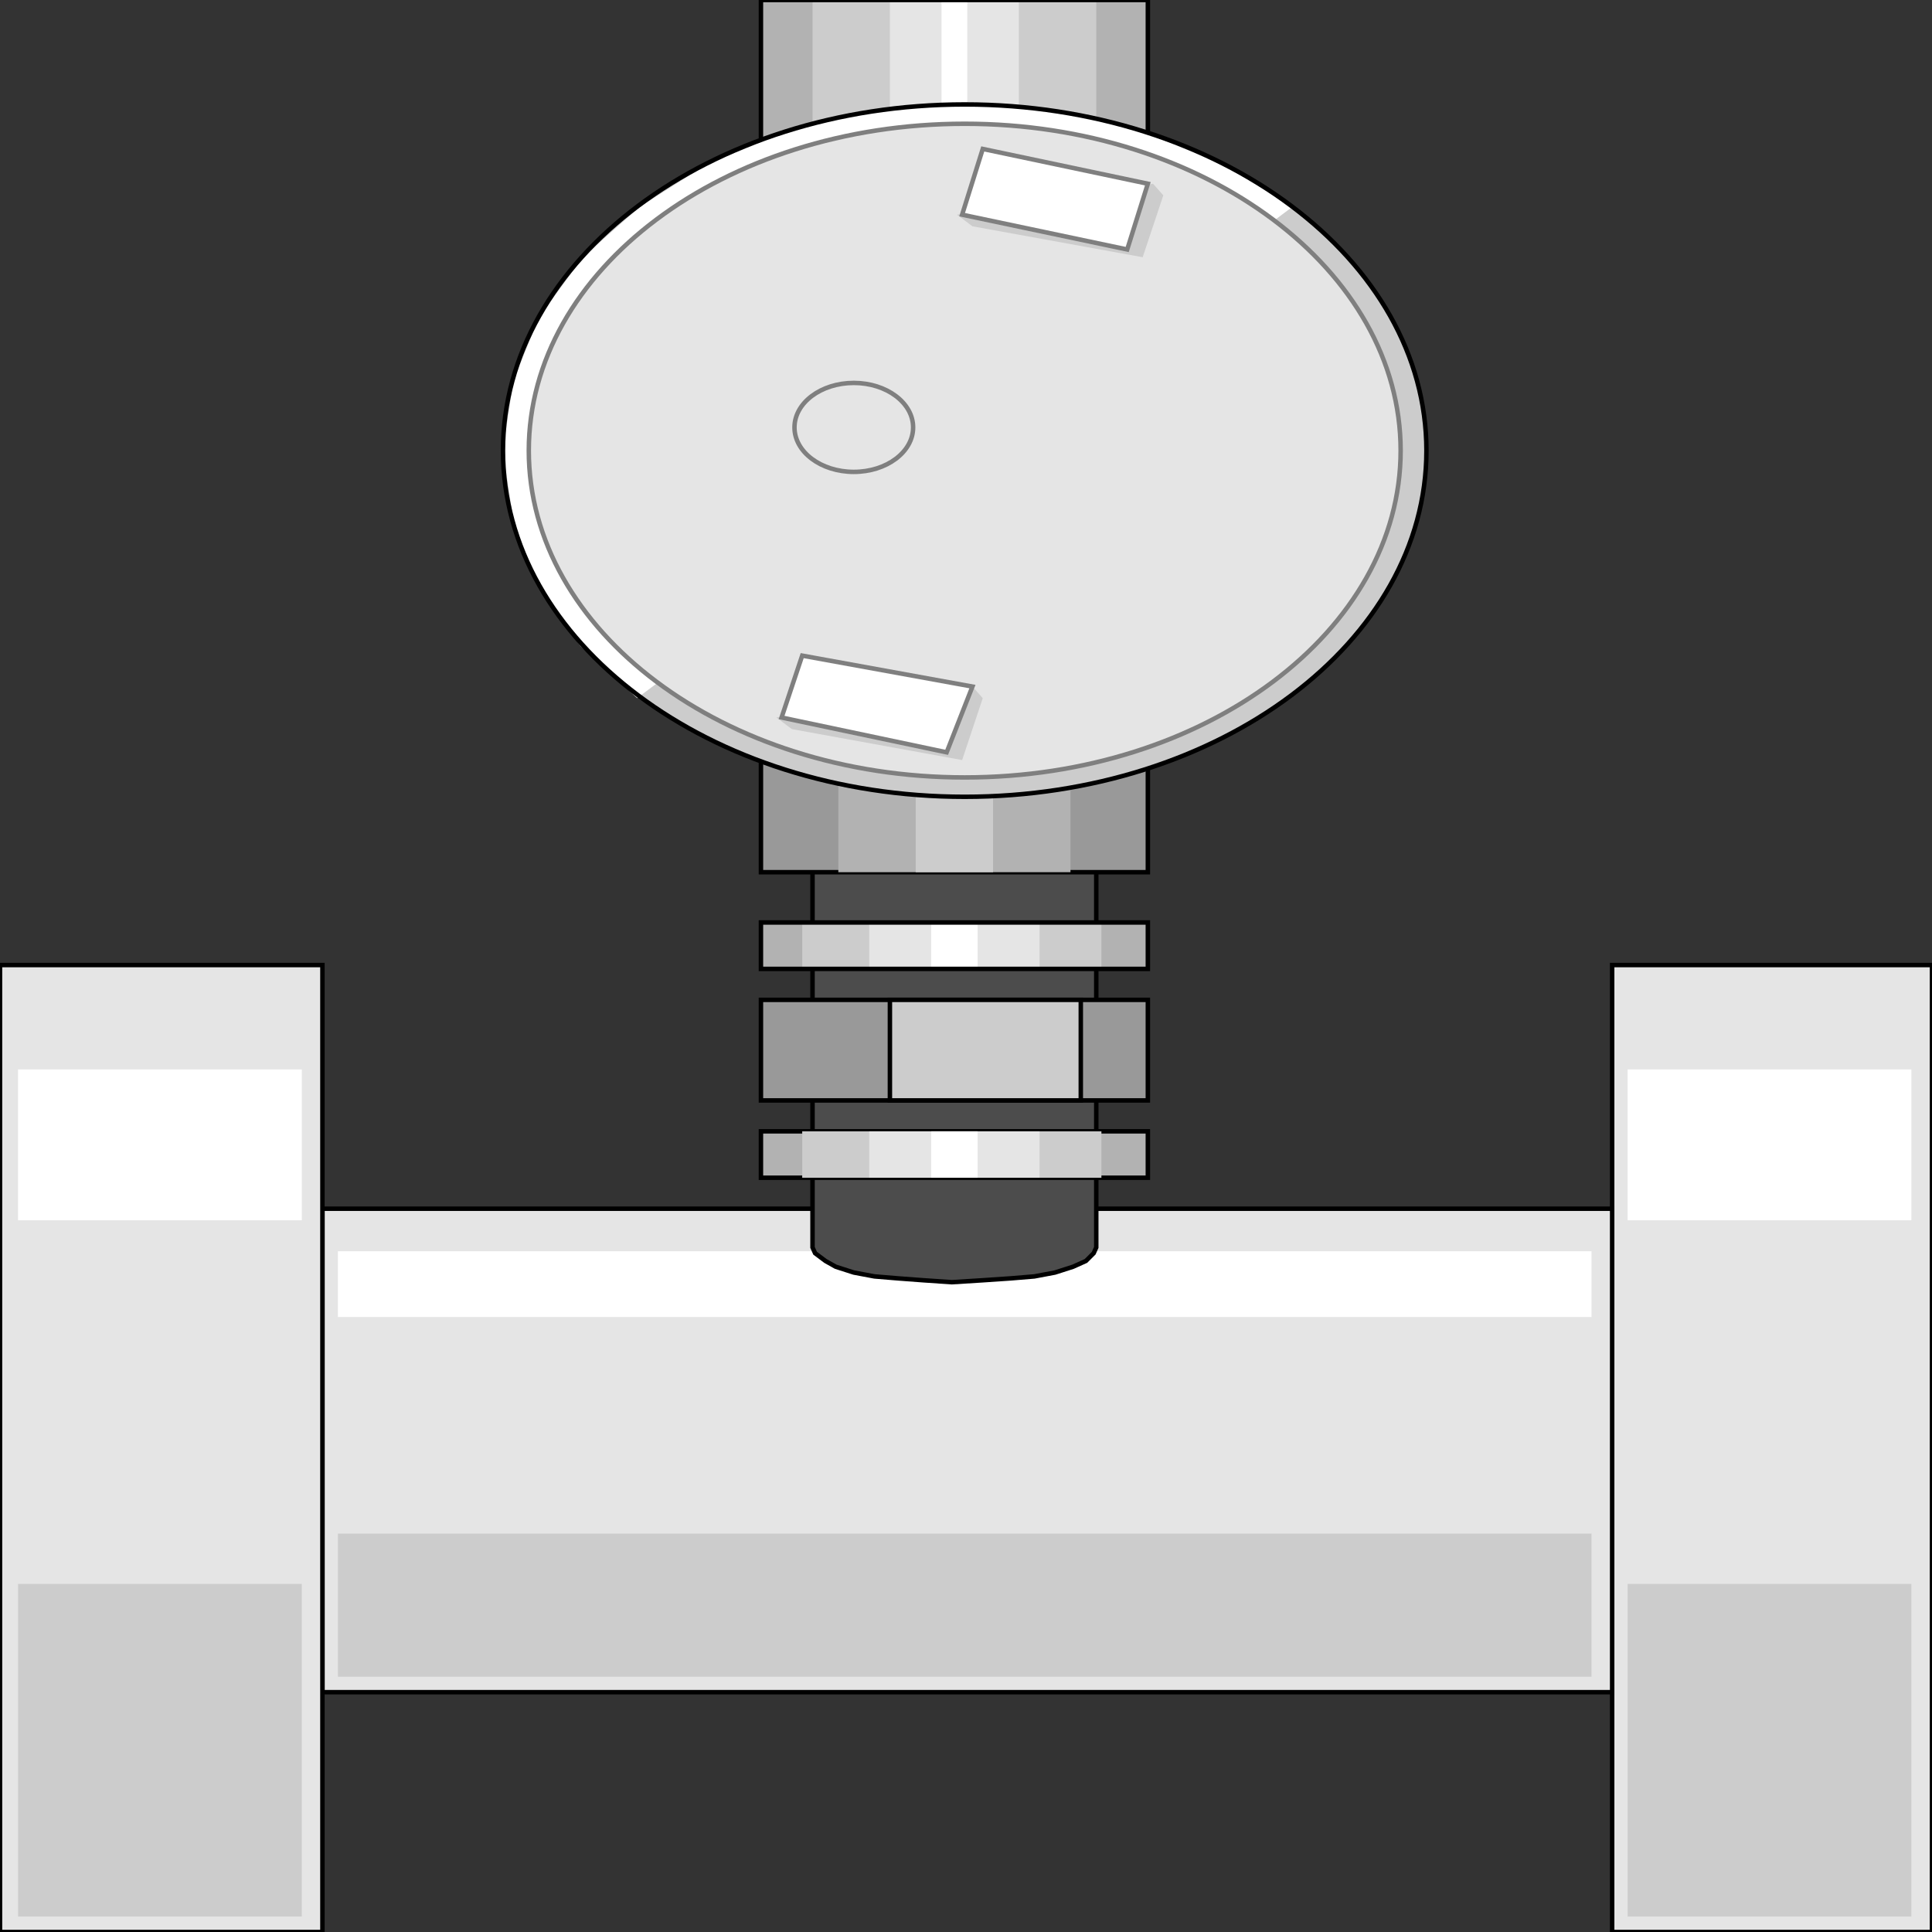 <svg width="150" height="150" viewBox="0 0 150 150" fill="none" xmlns="http://www.w3.org/2000/svg">
<rect x="0" y="0" width="150" height="150" fill="#333333" stroke="none"/>
<g clip-path="url(#clip0_2109_182232)">
<path d="M125.167 74.926H150V150.001H125.167V74.926Z" fill="#E5E5E5" stroke="black" stroke-width="0.347"/>
<path d="M25.033 93.844H125.167V131.381H25.033V93.844Z" fill="#E5E5E5" stroke="black" stroke-width="0.347"/>
<path d="M0 74.926H25.033V150.001H0V74.926Z" fill="#E5E5E5" stroke="black" stroke-width="0.347"/>
<path d="M59.079 0H89.119V12.763H59.079V0Z" fill="#B2B2B2"/>
<path d="M63.084 0H85.113V12.763H63.084V0Z" fill="#CCCCCC"/>
<path d="M69.092 0H79.105V12.763H69.092V0Z" fill="#E5E5E5"/>
<path d="M73.098 0H75.1V12.763H73.098V0Z" fill="white"/>
<path d="M59.079 0H89.119V12.763H59.079V0Z" stroke="black" stroke-width="0.347"/>
<path d="M126.368 122.973H148.398V148.798H126.368V122.973Z" fill="#CCCCCC"/>
<path d="M26.235 119.07H123.565V130.181H26.235V119.07Z" fill="#CCCCCC"/>
<path d="M1.402 122.973H23.432V148.798H1.402V122.973Z" fill="#CCCCCC"/>
<path d="M126.368 83.031H148.398V94.743H126.368V83.031Z" fill="white"/>
<path d="M26.235 97.148H123.565V102.254H26.235V97.148Z" fill="white"/>
<path d="M1.402 83.031H23.432V94.743H1.402V83.031Z" fill="white"/>
<path d="M85.113 96.848L84.913 97.298L84.312 97.899L83.311 98.349L81.909 98.799L80.307 99.1L78.504 99.25L76.302 99.4L73.898 99.55L71.695 99.4L69.693 99.25L67.89 99.1L66.288 98.799L64.886 98.349L64.085 97.899L63.284 97.298L63.084 96.848V60.211H85.113V96.848Z" fill="#4C4C4C" stroke="black" stroke-width="0.347"/>
<path d="M59.079 77.629H89.119V85.437H59.079V77.629Z" fill="#999999" stroke="black" stroke-width="0.347"/>
<path d="M59.079 57.207H89.119V67.718H59.079V57.207Z" fill="#999999" stroke="black" stroke-width="0.347"/>
<path d="M65.087 57.207H83.111V67.718H65.087V57.207Z" fill="#B2B2B2"/>
<path d="M71.095 57.207H77.103V67.718H71.095V57.207Z" fill="#CCCCCC"/>
<path d="M69.092 77.629H83.912V85.437H69.092V77.629Z" fill="#CCCCCC" stroke="black" stroke-width="0.347"/>
<path d="M59.079 71.621H89.119V75.225H59.079V71.621Z" fill="#B2B2B2"/>
<path d="M59.079 87.836H89.119V91.439H59.079V87.836Z" fill="#B2B2B2" stroke="black" stroke-width="0.347"/>
<path d="M62.283 71.621H85.514V75.225H62.283V71.621Z" fill="#CCCCCC"/>
<path d="M62.283 87.836H85.514V91.439H62.283V87.836Z" fill="#CCCCCC"/>
<path d="M67.49 71.621H80.708V75.225H67.49V71.621Z" fill="#E5E5E5"/>
<path d="M67.49 87.836H80.708V91.439H67.49V87.836Z" fill="#E5E5E5"/>
<path d="M72.297 87.836H75.902V91.439H72.297V87.836Z" fill="white"/>
<path d="M72.297 71.621H75.902V75.225H72.297V71.621Z" fill="white"/>
<path d="M59.079 71.621H89.119V75.225H59.079V71.621Z" stroke="black" stroke-width="0.347"/>
<path d="M74.9 61.863C94.698 61.863 110.747 49.83 110.747 34.986C110.747 20.143 94.698 8.109 74.9 8.109C55.101 8.109 39.052 20.143 39.052 34.986C39.052 49.83 55.101 61.863 74.9 61.863Z" fill="#CCCCCC"/>
<path d="M75.1 34.984L49.466 54.203L45.06 50.149L41.655 45.344L39.853 40.389L39.052 34.984L39.853 29.579L41.855 24.624L45.26 19.969L49.666 16.065L54.873 12.762L61.081 10.209L67.89 8.558L75.1 7.957L81.909 8.558L88.718 10.209L94.926 12.762L100.333 16.065L75.1 34.984Z" fill="white"/>
<path d="M74.9 60.36C93.592 60.36 108.745 48.999 108.745 34.985C108.745 20.97 93.592 9.609 74.9 9.609C56.208 9.609 41.055 20.97 41.055 34.985C41.055 48.999 56.208 60.36 74.9 60.36Z" fill="#E5E5E5" stroke="#7F7F7F" stroke-width="0.347"/>
<path d="M74.9 61.863C94.698 61.863 110.747 49.83 110.747 34.986C110.747 20.143 94.698 8.109 74.9 8.109C55.101 8.109 39.052 20.143 39.052 34.986C39.052 49.83 55.101 61.863 74.9 61.863Z" stroke="black" stroke-width="0.347"/>
<path d="M75.5 17.569L74.299 16.668L89.519 14.266L90.32 15.166L88.718 19.971L75.5 17.569Z" fill="#CCCCCC"/>
<path d="M61.482 56.608L60.28 55.707L75.501 53.305L76.302 54.206L74.7 59.01L61.482 56.608Z" fill="#CCCCCC"/>
<path d="M74.699 16.668L76.301 11.562L89.118 14.265L87.516 19.37L74.699 16.668Z" fill="white" stroke="#7F7F7F" stroke-width="0.347"/>
<path d="M60.681 55.707L62.283 50.902L75.5 53.305L73.498 58.41L60.681 55.707Z" fill="white" stroke="#7F7F7F" stroke-width="0.347"/>
<path d="M66.289 36.637C68.833 36.637 70.895 35.091 70.895 33.184C70.895 31.277 68.833 29.73 66.289 29.73C63.745 29.73 61.683 31.277 61.683 33.184C61.683 35.091 63.745 36.637 66.289 36.637Z" fill="#E5E5E5" stroke="#7F7F7F" stroke-width="0.347"/>
</g>
<defs>
<clipPath id="clip0_2109_182232">
<rect width="150" height="150" fill="white"/>
</clipPath>
</defs>
</svg>
